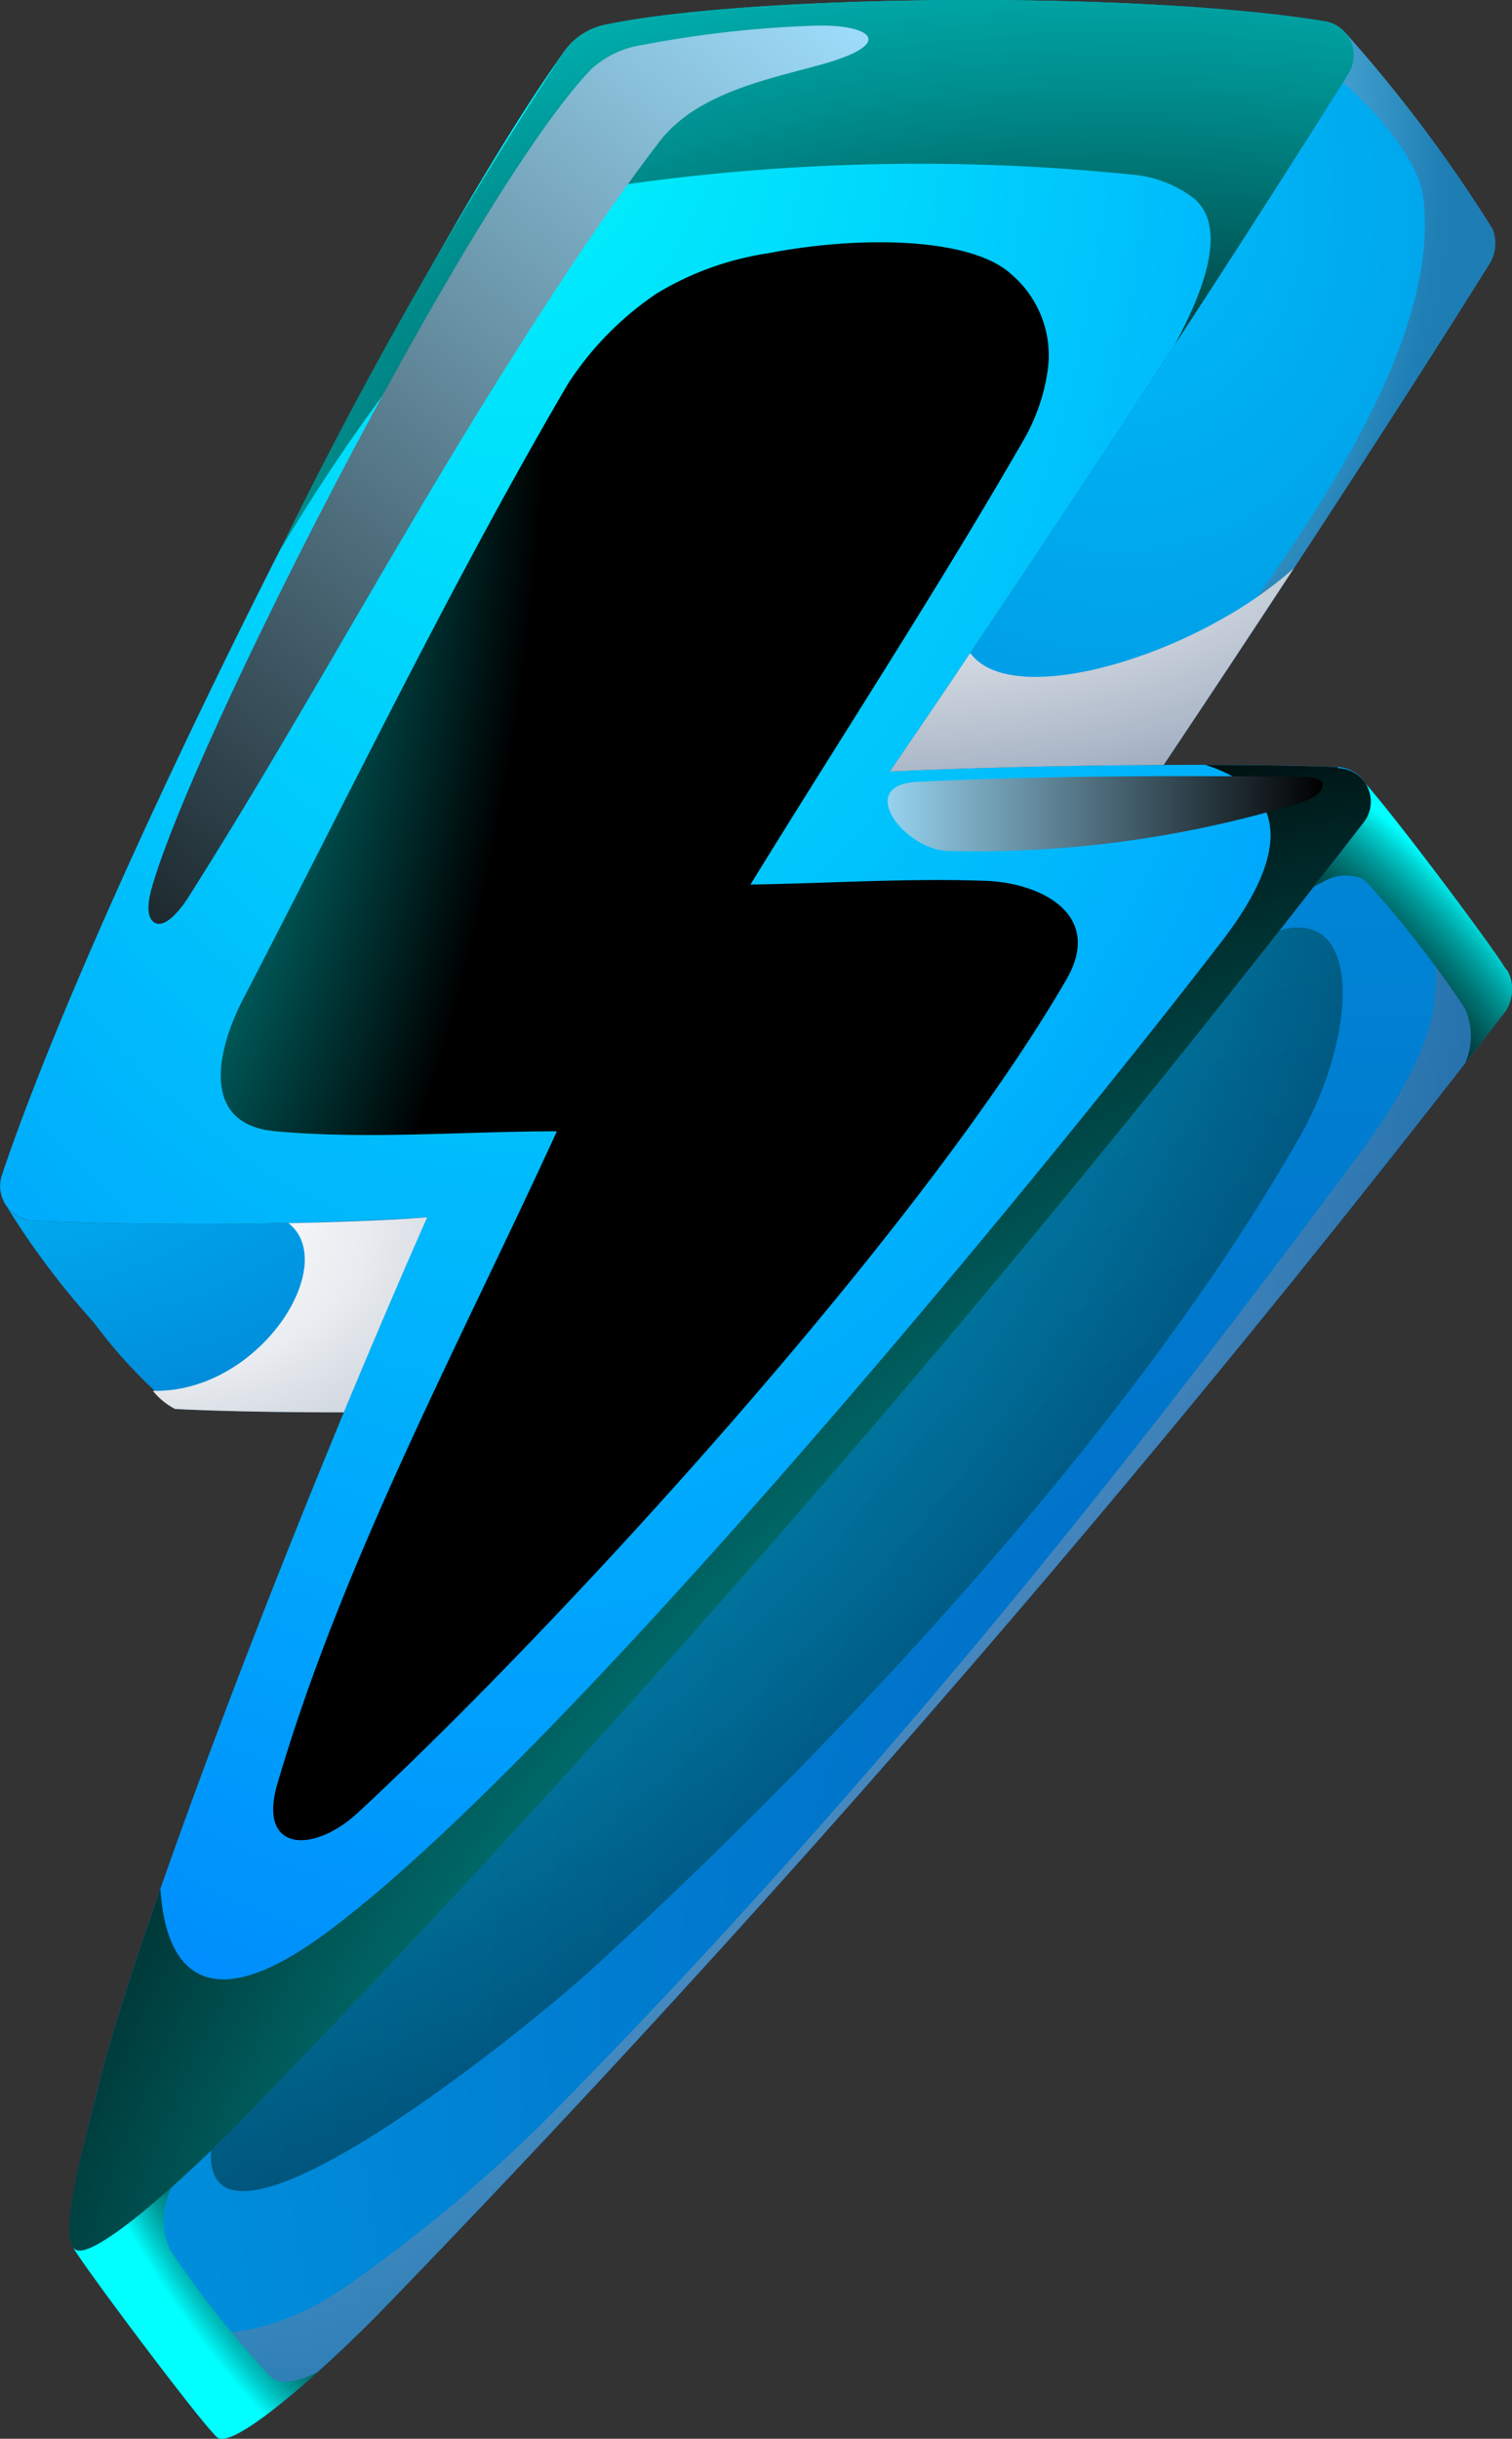 <svg xmlns="http://www.w3.org/2000/svg" xmlns:xlink="http://www.w3.org/1999/xlink" width="44.658" height="72" viewBox="0 0 44.658 72">
  <rect x="0" y="0" width="44.658" height="72" fill="#333333" stroke="none"/>
  <defs>
    <radialGradient id="radial-gradient" cx="-0.29" cy="-0.541" r="3.035" gradientUnits="objectBoundingBox">
      <stop offset="0" stop-color="#00bdfc"/>
      <stop offset="1" stop-color="#0061bd"/>
    </radialGradient>
    <radialGradient id="radial-gradient-2" cx="0.379" cy="0.222" r="2.077" xlink:href="#radial-gradient"/>
    <radialGradient id="radial-gradient-3" cx="0.904" cy="0.734" r="1.745" gradientUnits="objectBoundingBox">
      <stop offset="0" stop-color="#0061bd"/>
      <stop offset="1" stop-color="#00bdfc"/>
    </radialGradient>
    <radialGradient id="radial-gradient-4" cx="-0.138" cy="0.064" r="1.029" gradientUnits="objectBoundingBox">
      <stop offset="0" stop-color="#fff"/>
      <stop offset="0.114" stop-color="#f9fafb"/>
      <stop offset="0.26" stop-color="#e9ecf0"/>
      <stop offset="0.424" stop-color="#ced5de"/>
      <stop offset="0.602" stop-color="#a9b5c6"/>
      <stop offset="0.79" stop-color="#7a8ca6"/>
      <stop offset="0.984" stop-color="#405b80"/>
      <stop offset="1" stop-color="#3c577d"/>
    </radialGradient>
    <radialGradient id="radial-gradient-5" cx="0.037" cy="0.098" r="0.983" xlink:href="#radial-gradient-4"/>
    <radialGradient id="radial-gradient-6" cx="0.552" cy="0.526" r="0.626" gradientUnits="objectBoundingBox">
      <stop offset="0.582"/>
      <stop offset="0.738" stop-color="#000101"/>
      <stop offset="0.794" stop-color="#000808"/>
      <stop offset="0.834" stop-color="#001414"/>
      <stop offset="0.866" stop-color="#002525"/>
      <stop offset="0.894" stop-color="#003b3b"/>
      <stop offset="0.918" stop-color="#005656"/>
      <stop offset="0.941" stop-color="#077"/>
      <stop offset="0.961" stop-color="#009c9c"/>
      <stop offset="0.98" stop-color="#00c7c7"/>
      <stop offset="0.997" stop-color="#00f5f5"/>
      <stop offset="1" stop-color="aqua"/>
    </radialGradient>
    <radialGradient id="radial-gradient-7" cx="0.376" cy="0.011" r="0.993" gradientUnits="objectBoundingBox">
      <stop offset="0" stop-color="#00f9fc"/>
      <stop offset="1" stop-color="#0081fc"/>
    </radialGradient>
    <radialGradient id="radial-gradient-8" cx="-0.126" cy="-0.693" r="2.895" xlink:href="#radial-gradient-4"/>
    <radialGradient id="radial-gradient-9" cx="0.011" cy="0.05" r="2.898" xlink:href="#radial-gradient-4"/>
    <radialGradient id="radial-gradient-10" cx="0.782" cy="0.938" r="2.148" gradientUnits="objectBoundingBox">
      <stop offset="0"/>
      <stop offset="0.078" stop-color="#022"/>
      <stop offset="0.219" stop-color="#005c5c"/>
      <stop offset="0.361" stop-color="#008e8e"/>
      <stop offset="0.5" stop-color="#00b6b6"/>
      <stop offset="0.635" stop-color="#00d6d6"/>
      <stop offset="0.766" stop-color="#00ecec"/>
      <stop offset="0.89" stop-color="#00fafa"/>
      <stop offset="1" stop-color="aqua"/>
    </radialGradient>
    <radialGradient id="radial-gradient-11" cx="1.274" cy="1.481" r="1.604" gradientUnits="objectBoundingBox">
      <stop offset="0" stop-color="aqua"/>
      <stop offset="0.11" stop-color="#00fafa"/>
      <stop offset="0.234" stop-color="#00ecec"/>
      <stop offset="0.365" stop-color="#00d6d6"/>
      <stop offset="0.5" stop-color="#00b6b6"/>
      <stop offset="0.639" stop-color="#008e8e"/>
      <stop offset="0.781" stop-color="#005c5c"/>
      <stop offset="0.922" stop-color="#022"/>
      <stop offset="1"/>
    </radialGradient>
    <linearGradient id="linear-gradient" x1="0.866" y1="-0.097" x2="-0.062" y2="1.322" gradientUnits="objectBoundingBox">
      <stop offset="0" stop-color="#a1e1ff"/>
      <stop offset="1"/>
    </linearGradient>
    <linearGradient id="linear-gradient-2" x1="0" y1="0.5" x2="1" y2="0.5" xlink:href="#linear-gradient"/>
    <radialGradient id="radial-gradient-12" cx="-0.158" cy="-0.324" r="1.379" xlink:href="#radial-gradient-11"/>
    <radialGradient id="radial-gradient-13" cx="-0.643" cy="0.03" r="1.031" xlink:href="#radial-gradient-11"/>
  </defs>
  <g id="Group_965" data-name="Group 965" transform="translate(-36.044 -29.508)">
    <path id="Path_17186" data-name="Path 17186" d="M48.57,46.794a115.678,115.678,0,0,1-11.652.1.982.982,0,0,1-.788-.445,23.679,23.679,0,0,0,2.594,3.46,14.847,14.847,0,0,0,2.4,2.546c1.283.067,3.1.1,4.985.1.817-1.966,1.647-3.913,2.464-5.76Z" transform="translate(0.094 18.648)" fill="url(#radial-gradient)"/>
    <path id="Path_17187" data-name="Path 17187" d="M62.1,31.195c-4.062,6.48-9.148,14.156-13.542,20.6,2.3-.109,5.319-.181,8.085-.193C59.967,46.634,63.4,41.389,66.3,36.755a1.19,1.19,0,0,0,.065-.962,42.351,42.351,0,0,0-4.388-5.842l0,0h0l0,0,0,0,0,.006,0,0,.008.008h0l0,0,.008.008h0l0,0,0,0,0,0,0,0,0,0,0,0,0,0v0l0,0,.006.008h0l0,0,0,0,0,0h0l0,0,.006.008h0l0,0,0,0,0,0v0l0,0,0,0,0,.006h0l0,0,.006.008h0l0,0,0,0,0,0v0l0,0,0,.006,0,0h0l0,0,0,0,0,0v0l0,0,0,0,0,0h0l0,0,0,.006,0,0h0l0,0,0,0,0,.006h0l0,0,0,0,0,.006h0l0,0,0,0,0,.006h0l0,0,0,0,0,.006h0l.006.015a.99.99,0,0,1-.065.96Z" transform="translate(13.771 0.488)" fill="url(#radial-gradient-2)"/>
    <path id="Path_17188" data-name="Path 17188" d="M75.184,41.664A452.351,452.351,0,0,1,42.029,79.99c-1.592,1.638-4.315,4.1-4.882,3.81l-.027-.017h0a.408.408,0,0,1-.044-.042c.237.456,3.558,4.894,4.178,5.527a.527.527,0,0,0,.095.09c.563.3,3.289-2.172,4.884-3.81A451.306,451.306,0,0,0,79.386,47.222a1.2,1.2,0,0,0,.107-1.05c-.1-.21-.074-.134-.12-.193-.473-.769-3.317-4.55-4.13-5.455v0l0,0v0h0v0h0v0h0v0h0l0,0,0,0v0h0v0h0v0l0,0,.006.011h0v0l.015.027v0h0v0h0v0h0l0,0v0h0l0,0v0h0l0,0v0h0a.991.991,0,0,1-.105,1.052Z" transform="translate(1.136 12.123)" fill="url(#radial-gradient-3)"/>
    <path id="Path_17189" data-name="Path 17189" d="M59.369,30.117ZM59.2,31.455c.989.834,2.231,2.3,2.369,3.357C62.137,39.128,58,44.8,55.73,47.959c-1.769,2.458-3.082,3.327-4.688,3.676.96-.017,1.926-.027,2.865-.032,3.325-4.972,6.753-10.217,9.658-14.851a1.19,1.19,0,0,0,.065-.962,42.325,42.325,0,0,0-4.384-5.837l0,0,0,0,0,.006,0,0,.008.008h0l0,0,.008.008h0l0,0,0,0,0,0,0,0,0,0,0,0,0,0v0l0,0,.006.008h0l0,0,0,0,0,0h0l0,0,.006.008h0l0,0,0,0,0,0v0l0,0,0,0,0,.006h0l0,0,.006.008h0l0,0,0,0,0,0v0l0,0,0,.006,0,0,0,0,0,0,0,.006,0,0,0,0,0,0,0,0,0,.006,0,0,0,0,0,0,0,.006,0,0,0,0,0,.006,0,0,0,0,0,.006,0,0,0,0,0,.006h0l.006.015a.99.99,0,0,1-.065.96l-.164.263Z" transform="translate(16.506 0.49)" opacity="0.5" fill="url(#radial-gradient-4)" style="mix-blend-mode: multiply;isolation: isolate"/>
    <path id="Path_17190" data-name="Path 17190" d="M78.691,45.687c-.4-.657-2.544-3.518-3.663-4.9,2.267,4.741,2.267,6.449-.832,10.618-3.821,5.138-7.741,10.207-11.866,15.1-3.773,4.476-7.7,8.833-11.814,13a44.42,44.42,0,0,1-6.041,5.071c-2.51,1.767-5.01,1.727-6.779.708,1.082,1.458,2.493,3.3,2.876,3.691a.527.527,0,0,0,.095.09c.563.3,3.289-2.172,4.884-3.81A451.3,451.3,0,0,0,78.7,46.93a1.2,1.2,0,0,0,.107-1.05c-.1-.21-.074-.134-.12-.193Z" transform="translate(1.818 12.414)" opacity="0.5" fill="url(#radial-gradient-5)" style="mix-blend-mode: multiply;isolation: isolate"/>
    <path id="Path_17191" data-name="Path 17191" d="M44.3,87.408c-.481.252-1.063.41-1.359.185a29.692,29.692,0,0,1-2.92-3.651c-.032-.05-.065-.1-.1-.155a2.144,2.144,0,0,1,.061-1.838c-1.254,1.117-2.479,2.04-2.838,1.853a.238.238,0,0,1-.071-.059c.237.456,3.558,4.894,4.178,5.527a.527.527,0,0,0,.095.09c.368.2,1.657-.79,2.951-1.951ZM73.985,43.424a1.278,1.278,0,0,1,1.166-.092c.046.036.09.071.134.107a33.134,33.134,0,0,1,2.882,3.7,1.981,1.981,0,0,1,.013,1.641q.6-.778,1.206-1.559a1.2,1.2,0,0,0,.107-1.05c-.1-.21-.074-.134-.12-.193-.473-.769-3.317-4.55-4.13-5.455.017.029.032.059.046.088a.991.991,0,0,1-.105,1.052q-.677.879-1.363,1.76l-.109.137c.088-.048.181-.095.273-.137Z" transform="translate(1.136 12.123)" fill="url(#radial-gradient-6)" style="mix-blend-mode: screen;isolation: isolate"/>
    <path id="Path_17192" data-name="Path 17192" d="M53.936,30.239c4.287-.9,15.71-1.006,21.235-.1a1.019,1.019,0,0,1,.7,1.546c-4.062,6.48-9.148,14.156-13.542,20.6,3.918-.187,9.919-.258,13.215-.132a1.02,1.02,0,0,1,.777,1.632A452.349,452.349,0,0,1,43.165,92.113c-1.592,1.638-4.315,4.1-4.882,3.81s.286-3.262.643-4.73c1.069-4.417,5.581-16.349,9.738-25.751a115.673,115.673,0,0,1-11.652.1A1.021,1.021,0,0,1,36.1,64.2c2.882-8.577,12.2-27.034,16.6-33.159a1.962,1.962,0,0,1,1.233-.8Z" fill="url(#radial-gradient-7)"/>
    <path id="Path_17193" data-name="Path 17193" d="M60.495,37.491c-2.842,2.565-8.318,4.237-9.566,2.508-.8,1.2-1.6,2.367-2.372,3.5,2.3-.109,5.319-.181,8.085-.193,1.281-1.916,2.577-3.871,3.852-5.816Z" transform="translate(13.771 8.786)" fill="url(#radial-gradient-8)" style="mix-blend-mode: multiply;isolation: isolate"/>
    <path id="Path_17194" data-name="Path 17194" d="M42.193,46.789c1.557,1.208-.851,5.027-4,4.953a2.052,2.052,0,0,0,.655.536c1.283.067,3.1.1,4.985.1.817-1.966,1.647-3.913,2.464-5.76-1.065.086-2.531.143-4.1.174Z" transform="translate(2.366 18.827)" fill="url(#radial-gradient-9)" style="mix-blend-mode: multiply;isolation: isolate"/>
    <path id="Path_17195" data-name="Path 17195" d="M49.989,34.984a61.906,61.906,0,0,1,15.158-.323,3.492,3.492,0,0,1,1.834.7c1.008.84.319,2.7-.557,4.319,1.8-2.754,3.539-5.468,5.127-8a1.019,1.019,0,0,0-.7-1.546c-5.524-.9-16.947-.8-21.235.1a1.962,1.962,0,0,0-1.233.8A131.9,131.9,0,0,0,39.969,45.8c2.17-3.676,6.755-10.272,10.02-10.812Z" transform="translate(4.32)" fill="url(#radial-gradient-10)" style="mix-blend-mode: screen;isolation: isolate"/>
    <path id="Path_17196" data-name="Path 17196" d="M37.185,84.075l.027.017-.027-.017ZM74.472,40.322c-1.067-.04-2.418-.061-3.892-.063,2.47.8,2.474,2.611.485,5.2C65.721,52.4,51.5,69.7,44.526,74.8c-3.529,2.579-4.674.947-4.814-1.363-.872,2.493-1.529,4.567-1.857,5.926-.34,1.4-1.143,4.159-.714,4.672a.408.408,0,0,0,.044.042l.027.017c.359.187,1.584-.735,2.838-1.853.725-.647,1.46-1.359,2.044-1.958a451.308,451.308,0,0,0,31.683-36.43q.74-.948,1.473-1.9a.991.991,0,0,0,.105-1.052h0v0l0,0h0v0l0,0h0v0l0,0h0v0h0l-.015-.032h0l-.006-.011,0,0v0h0v0h0v0l0,0,0,0h0v0l-.006-.011a.994.994,0,0,0-.836-.492Z" transform="translate(1.071 11.832)" fill="url(#radial-gradient-11)" style="mix-blend-mode: screen;isolation: isolate"/>
    <path id="Path_17197" data-name="Path 17197" d="M52.739,30.436a2.885,2.885,0,0,0-1.51.7c-3.443,3.539-11.78,19.867-13,24.19-.084.3-.191.8.046,1,.336.275.855-.439,1.029-.716,3.077-4.85,5.814-9.91,8.848-14.79,1.519-2.443,3.317-5.243,5.071-7.524,1.107-1.439,3.184-1.834,4.8-2.283,2.3-.645,1.367-1.21-.294-1.139a32.459,32.459,0,0,0-4.987.563Z" transform="translate(2.298 0.395)" fill="url(#linear-gradient)" style="mix-blend-mode: screen;isolation: isolate"/>
    <path id="Path_17198" data-name="Path 17198" d="M60.673,40.434c-3.758-.034-7.518-.034-11.274.151-1.83.088-.416,1.956.863,2.038a32.615,32.615,0,0,0,10.3-1.378c.311-.1.767-.229.811-.55.032-.248-.452-.258-.7-.26Z" transform="translate(13.736 12.006)" fill="url(#linear-gradient-2)" style="mix-blend-mode: screen;isolation: isolate"/>
    <path id="Path_17199" data-name="Path 17199" d="M39.013,78.65c-.235,4.1,9.19-3.462,11.326-5.422,7.251-6.648,15.9-15.861,20.821-24.488,1.691-2.968,1.905-6.806-.582-6.115a452.078,452.078,0,0,1-30.441,34.9l-.235.242c-.269.277-.571.578-.889.884Z" transform="translate(3.263 14.347)" opacity="0.5" fill="url(#radial-gradient-12)" style="mix-blend-mode: screen;isolation: isolate"/>
    <path id="Path_17200" data-name="Path 17200" d="M51.985,34.453A9.335,9.335,0,0,0,49.4,37.1c-3.462,5.913-6.44,12.1-9.6,18.176-.657,1.267-1.393,3.672.97,3.884,2.758.248,5.539,0,8.308,0-2.865,6.255-6.321,12.662-8.253,19.256-.6,2.035,1.065,2.075,2.374.863,6.054-5.615,16.643-17.208,20.928-24.6,1.12-1.933-.777-2.855-2.374-2.913-2.319-.084-4.638.074-6.957.109,2.7-4.388,5.52-8.7,8.089-13.162a5.735,5.735,0,0,0,.7-2.1A3.145,3.145,0,0,0,62.5,33.859c-1.193-1.1-4.487-1.145-7.18-.622a8.9,8.9,0,0,0-3.34,1.216Z" transform="translate(3.414 3.747)" fill="url(#radial-gradient-13)" style="mix-blend-mode: screen;isolation: isolate"/>
  </g>
</svg>
